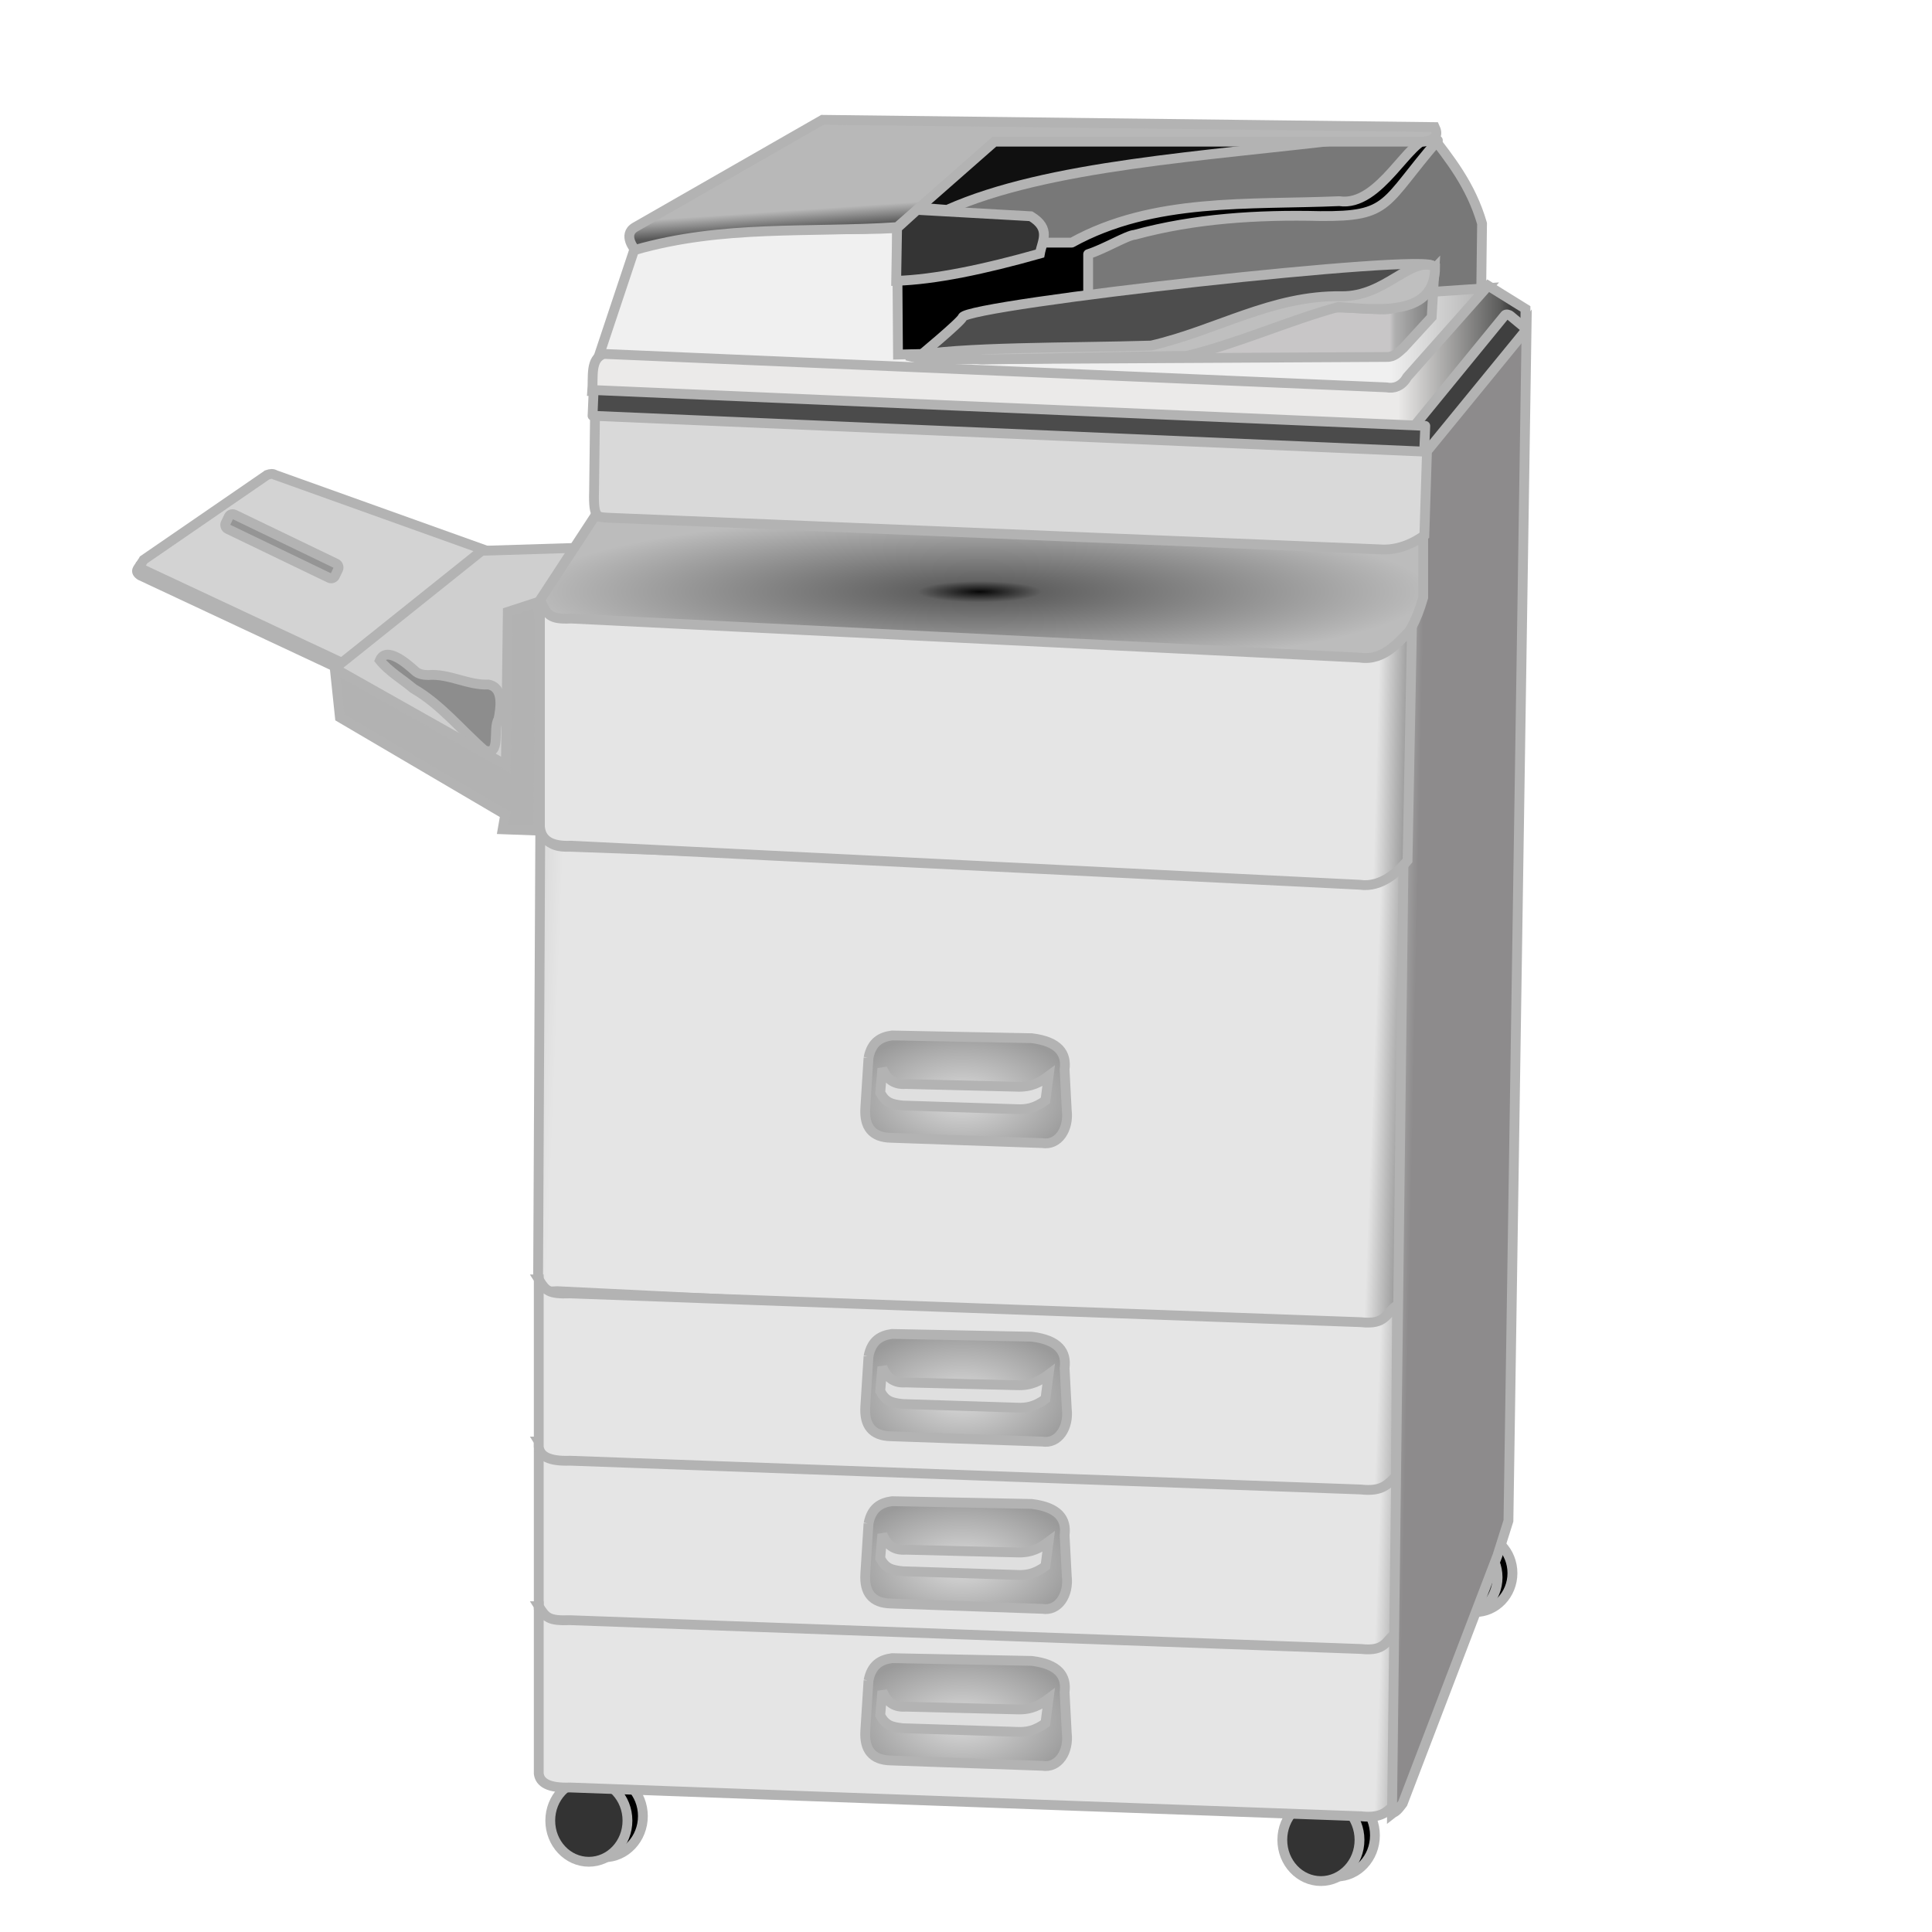 <?xml version="1.0" encoding="UTF-8" standalone="no"?>
<!-- Created with Inkscape (http://www.inkscape.org/) -->

<svg
   xmlns:dc="http://purl.org/dc/elements/1.1/"
   xmlns:cc="http://creativecommons.org/ns#"
   xmlns:rdf="http://www.w3.org/1999/02/22-rdf-syntax-ns#"
   xmlns:svg="http://www.w3.org/2000/svg"
   xmlns="http://www.w3.org/2000/svg"
   xmlns:xlink="http://www.w3.org/1999/xlink"
   xmlns:sodipodi="http://sodipodi.sourceforge.net/DTD/sodipodi-0.dtd"
   xmlns:inkscape="http://www.inkscape.org/namespaces/inkscape"
   width="682.667"
   height="682.667"
   viewBox="0 0 640 640"
   id="svg2"
   version="1.1"
   inkscape:version="0.92.1 unknown"
   sodipodi:docname="Icon_Copier.svg"
   inkscape:export-filename="/home/chen/copyier.png"
   inkscape:export-xdpi="181.42999"
   inkscape:export-ydpi="181.42999">
  <defs
     id="defs4">
    <linearGradient
       inkscape:collect="always"
       id="linearGradient4408">
      <stop
         style="stop-color:#b8b8b8;stop-opacity:1;"
         offset="0"
         id="stop4410" />
      <stop
         id="stop4416"
         offset="0.831"
         style="stop-color:#b8b8b8;stop-opacity:1;" />
      <stop
         style="stop-color:#585858;stop-opacity:1"
         offset="1"
         id="stop4412" />
    </linearGradient>
    <linearGradient
       inkscape:collect="always"
       id="linearGradient4392">
      <stop
         style="stop-color:#f0f0f0;stop-opacity:1;"
         offset="0"
         id="stop4394" />
      <stop
         id="stop4400"
         offset="0.891"
         style="stop-color:#f0f0f0;stop-opacity:1;" />
      <stop
         style="stop-color:#b2b2b2;stop-opacity:1"
         offset="1"
         id="stop4396" />
    </linearGradient>
    <linearGradient
       inkscape:collect="always"
       id="linearGradient4378">
      <stop
         style="stop-color:#c8c6c7;stop-opacity:1;"
         offset="0"
         id="stop4380" />
      <stop
         id="stop4388"
         offset="0.917"
         style="stop-color:#c8c6c7;stop-opacity:1;" />
      <stop
         id="stop4386"
         offset="0.927"
         style="stop-color:#b0b0b0;stop-opacity:1" />
      <stop
         style="stop-color:#7b7b7b;stop-opacity:1"
         offset="1"
         id="stop4382" />
    </linearGradient>
    <linearGradient
       inkscape:collect="always"
       id="linearGradient4354">
      <stop
         style="stop-color:#ebeae9;stop-opacity:1;"
         offset="0"
         id="stop4356" />
      <stop
         id="stop4362"
         offset="0.861"
         style="stop-color:#ebeae9;stop-opacity:1;" />
      <stop
         style="stop-color:#5c5c5b;stop-opacity:1;"
         offset="0.971"
         id="stop4364" />
      <stop
         id="stop4366"
         offset="0.982"
         style="stop-color:#3f3f3f;stop-opacity:1" />
      <stop
         style="stop-color:#3f3f3f;stop-opacity:1"
         offset="1"
         id="stop4358" />
    </linearGradient>
    <linearGradient
       inkscape:collect="always"
       id="linearGradient4334">
      <stop
         style="stop-color:#070707;stop-opacity:1"
         offset="0"
         id="stop4336" />
      <stop
         id="stop4342"
         offset="0.138"
         style="stop-color:#616161;stop-opacity:1" />
      <stop
         style="stop-color:#bcbcbc;stop-opacity:1"
         offset="1"
         id="stop4338" />
    </linearGradient>
    <linearGradient
       inkscape:collect="always"
       id="linearGradient4285">
      <stop
         style="stop-color:#adadad;stop-opacity:1"
         offset="0"
         id="stop4287" />
      <stop
         id="stop4293"
         offset="0.149"
         style="stop-color:#8d8b8c;stop-opacity:1;" />
      <stop
         style="stop-color:#8d8b8c;stop-opacity:1"
         offset="1"
         id="stop4289" />
    </linearGradient>
    <linearGradient
       id="linearGradient4217"
       inkscape:collect="always">
      <stop
         style="stop-color:#e5e5e5;stop-opacity:1;"
         offset="0"
         id="stop4223" />
      <stop
         id="stop4225"
         offset="1"
         style="stop-color:#8d8d8d;stop-opacity:1" />
    </linearGradient>
    <linearGradient
       inkscape:collect="always"
       id="linearGradient4173">
      <stop
         style="stop-color:#dddddd;stop-opacity:1"
         offset="0"
         id="stop4175" />
      <stop
         id="stop4183"
         offset="0.018"
         style="stop-color:#e5e5e5;stop-opacity:1;" />
      <stop
         id="stop4181"
         offset="0.959"
         style="stop-color:#e5e5e5;stop-opacity:1;" />
      <stop
         style="stop-color:#8d8d8d;stop-opacity:1"
         offset="1"
         id="stop4177" />
    </linearGradient>
    <linearGradient
       inkscape:collect="always"
       id="linearGradient4161">
      <stop
         style="stop-color:#dbdbdb;stop-opacity:1"
         offset="0"
         id="stop4163" />
      <stop
         style="stop-color:#9a9a9a;stop-opacity:1"
         offset="1"
         id="stop4165" />
    </linearGradient>
    <radialGradient
       inkscape:collect="always"
       xlink:href="#linearGradient4161"
       id="radialGradient4167"
       cx="381.871"
       cy="676.943"
       fx="381.871"
       fy="676.943"
       r="48.338"
       gradientTransform="matrix(1.155,-0.003,0.002,0.669,-60.584,222.051)"
       gradientUnits="userSpaceOnUse" />
    <linearGradient
       inkscape:collect="always"
       xlink:href="#linearGradient4173"
       id="linearGradient4179"
       x1="181.746"
       y1="512.234"
       x2="593.478"
       y2="527.948"
       gradientUnits="userSpaceOnUse" />
    <linearGradient
       inkscape:collect="always"
       xlink:href="#linearGradient4217"
       id="linearGradient4206"
       gradientUnits="userSpaceOnUse"
       x1="576.431"
       y1="527.298"
       x2="593.478"
       y2="527.948"
       gradientTransform="matrix(0.997,0,0,1.358,1.065,-257.094)" />
    <linearGradient
       inkscape:collect="always"
       xlink:href="#linearGradient4217"
       id="linearGradient4229"
       gradientUnits="userSpaceOnUse"
       gradientTransform="translate(0,288.496)"
       x1="576.431"
       y1="527.298"
       x2="593.478"
       y2="527.948" />
    <linearGradient
       inkscape:collect="always"
       xlink:href="#linearGradient4217"
       id="linearGradient4233"
       gradientUnits="userSpaceOnUse"
       gradientTransform="translate(0,366.539)"
       x1="576.431"
       y1="527.298"
       x2="593.478"
       y2="527.948" />
    <radialGradient
       inkscape:collect="always"
       xlink:href="#linearGradient4161"
       id="radialGradient4241"
       gradientUnits="userSpaceOnUse"
       gradientTransform="matrix(1.155,-0.003,0.002,0.669,-60.584,222.051)"
       cx="381.871"
       cy="676.943"
       fx="381.871"
       fy="676.943"
       r="48.338" />
    <radialGradient
       inkscape:collect="always"
       xlink:href="#linearGradient4161"
       id="radialGradient4251"
       gradientUnits="userSpaceOnUse"
       gradientTransform="matrix(1.155,-0.003,0.002,0.669,-60.584,222.051)"
       cx="381.871"
       cy="676.943"
       fx="381.871"
       fy="676.943"
       r="48.338" />
    <radialGradient
       inkscape:collect="always"
       xlink:href="#linearGradient4161"
       id="radialGradient4261"
       gradientUnits="userSpaceOnUse"
       gradientTransform="matrix(1.155,-0.003,0.002,0.669,-60.584,222.051)"
       cx="381.871"
       cy="676.943"
       fx="381.871"
       fy="676.943"
       r="48.338" />
    <linearGradient
       inkscape:collect="always"
       xlink:href="#linearGradient4217"
       id="linearGradient4275"
       gradientUnits="userSpaceOnUse"
       gradientTransform="translate(0,211.672)"
       x1="576.431"
       y1="527.298"
       x2="593.478"
       y2="527.948" />
    <linearGradient
       inkscape:collect="always"
       xlink:href="#linearGradient4285"
       id="linearGradient4291"
       x1="586.77"
       y1="521.64"
       x2="647.559"
       y2="522.933"
       gradientUnits="userSpaceOnUse" />
    <radialGradient
       inkscape:collect="always"
       xlink:href="#linearGradient4334"
       id="radialGradient4340"
       cx="393.416"
       cy="295.1"
       fx="393.416"
       fy="295.1"
       r="213.247"
       gradientTransform="matrix(1,0,0,0.17,-3.353,245.449)"
       gradientUnits="userSpaceOnUse" />
    <linearGradient
       inkscape:collect="always"
       xlink:href="#linearGradient4354"
       id="linearGradient4360"
       x1="206.76"
       y1="186.706"
       x2="646.418"
       y2="186.706"
       gradientUnits="userSpaceOnUse"
       gradientTransform="translate(3.049,-1.219)" />
    <linearGradient
       inkscape:collect="always"
       xlink:href="#linearGradient4378"
       id="linearGradient4384"
       x1="359.168"
       y1="175.572"
       x2="604.797"
       y2="175.572"
       gradientUnits="userSpaceOnUse"
       gradientTransform="translate(0,-12.072)" />
    <linearGradient
       inkscape:collect="always"
       xlink:href="#linearGradient4392"
       id="linearGradient4398"
       x1="207.103"
       y1="199.791"
       x2="630.543"
       y2="199.791"
       gradientUnits="userSpaceOnUse"
       gradientTransform="translate(0,-38.371)" />
    <linearGradient
       inkscape:collect="always"
       xlink:href="#linearGradient4408"
       id="linearGradient4414"
       x1="272.241"
       y1="71.788"
       x2="275.906"
       y2="125.679"
       gradientUnits="userSpaceOnUse"
       gradientTransform="translate(0.431)" />
  </defs>
  <sodipodi:namedview
     id="base"
     pagecolor="#ffffff"
     bordercolor="#666666"
     borderopacity="1.0"
     inkscape:pageopacity="0.0"
     inkscape:pageshadow="2"
     inkscape:zoom="0.57986989"
     inkscape:cx="447.92796"
     inkscape:cy="582.67893"
     inkscape:document-units="px"
     inkscape:current-layer="layer1"
     showgrid="false"
     inkscape:window-width="1920"
     inkscape:window-height="1118"
     inkscape:window-x="-2"
     inkscape:window-y="-3"
     inkscape:window-maximized="1"
     units="px" />
  <g
     inkscape:label="Ebene 1"
     inkscape:groupmode="layer"
     id="layer1"
     transform="translate(0,-412.362)">
    <g
       id="g4435"
       transform="matrix(0.699,0,0,0.699,51.868,401.747)"
       style="stroke:#b3b3b3;stroke-width:4.649;stroke-miterlimit:4;stroke-dasharray:none">
      <path
         sodipodi:nodetypes="cccccc"
         inkscape:connector-curvature="0"
         id="path4431"
         d="m 356.977,80.592 c 3.018,-0.862 246.176,-2.587 246.176,-2.587 9.756,12.595 19.717,24.933 25.006,43.113 l -0.431,34.49 -247.469,18.108 C 368.435,146.857 333.776,143.505 356.977,80.592 Z"
         style="fill:#787878;fill-opacity:1;fill-rule:evenodd;stroke:#b3b3b3;stroke-width:4.649;stroke-linecap:butt;stroke-linejoin:miter;stroke-miterlimit:4;stroke-dasharray:none;stroke-opacity:1" />
      <path
         sodipodi:nodetypes="cccccc"
         inkscape:connector-curvature="0"
         id="path4418"
         d="m 314.295,109.909 60.358,4.742 C 422.18,93.432 496.755,89.296 564.782,81.024 L 394.054,76.281 316.881,110.341 Z"
         style="fill:#101010;fill-opacity:1;fill-rule:evenodd;stroke:#b3b3b3;stroke-width:4.649;stroke-linecap:butt;stroke-linejoin:miter;stroke-miterlimit:4;stroke-dasharray:none;stroke-opacity:1" />
      <path
         sodipodi:nodetypes="sccssssssccccs"
         inkscape:connector-curvature="0"
         id="rect4404"
         d="m 603.963,80.591 c -10.436,-0.338 -24.115,32.835 -43.461,29.932 -42.594,1.824 -88.132,-1.729 -126.783,19.648 h -83.912 c -0.805,0 -1.453,0.975 -1.453,2.184 v 49.096 c 0,1.209 0.648,2.182 1.453,2.182 h 90.219 c 0.805,0 1.453,-0.973 1.453,-2.182 v -45.82 c 7.721,-2.436 18.585,-9.012 22.062,-9.178 28.421,-7.762 58.368,-9.574 87.859,-8.873 33.692,0.326 29.839,-5.838 55.818,-35.878 -1.094,-0.727 -2.176,-1.076 -3.256,-1.111 z"
         style="opacity:1;fill:#000000;fill-opacity:1;stroke:#b3b3b3;stroke-width:4.649;stroke-linecap:round;stroke-linejoin:round;stroke-miterlimit:4;stroke-dasharray:none;stroke-opacity:1" />
      <g
         style="stroke:#b3b3b3;stroke-width:4.649;stroke-miterlimit:4;stroke-dasharray:none;stroke-opacity:1"
         transform="translate(-34.144,-16.767)"
         id="g4299">
        <ellipse
           style="opacity:1;fill:#000000;fill-opacity:1;stroke:#b3b3b3;stroke-width:4.649;stroke-linecap:round;stroke-linejoin:round;stroke-miterlimit:4;stroke-dasharray:none;stroke-opacity:1"
           id="path4295"
           cx="246.323"
           cy="892.618"
           rx="18.291"
           ry="19.511" />
        <ellipse
           ry="19.511"
           rx="18.291"
           cy="894.752"
           cx="239.007"
           id="ellipse4297"
           style="opacity:1;fill:#333333;fill-opacity:1;stroke:#b3b3b3;stroke-width:4.649;stroke-linecap:round;stroke-linejoin:round;stroke-miterlimit:4;stroke-dasharray:none;stroke-opacity:1" />
      </g>
      <path
         sodipodi:nodetypes="ccccccccc"
         inkscape:connector-curvature="0"
         id="path3347"
         d="m 181.827,410.915 -1.01,208.091 c 0.832,8.918 2.612,8.398 9.091,8.081 l 374.767,18.183 c 10.514,-0.663 19.107,-3.727 24.244,-11.112 l 4.041,-211.122 c -5.522,3.866 -10.219,8.392 -22.223,7.071 l -374.767,-13.637 c -10.239,0.358 -9.876,-3.525 -14.142,-5.556 z"
         style="fill:url(#linearGradient4179);fill-opacity:1;fill-rule:evenodd;stroke:#b3b3b3;stroke-width:4.649;stroke-linecap:butt;stroke-linejoin:miter;stroke-miterlimit:4;stroke-dasharray:none;stroke-opacity:1" />
      <g
         style="stroke:#b3b3b3;stroke-width:4.649;stroke-miterlimit:4;stroke-dasharray:none;stroke-opacity:1"
         transform="translate(0,-137.857)"
         id="g4169">
        <path
           style="fill:url(#radialGradient4167);fill-opacity:1;fill-rule:evenodd;stroke:#b3b3b3;stroke-width:4.649;stroke-linecap:butt;stroke-linejoin:miter;stroke-miterlimit:4;stroke-dasharray:none;stroke-opacity:1"
           d="m 337.391,654.362 -1.515,23.739 c -0.574,8.983 3.174,13.967 12.122,14.142 l 71.721,2.525 c 7.596,1.28 12.76,-6.619 11.617,-15.657 l -1.01,-19.193 c 1.006,-7.699 -2.832,-13.287 -15.568,-14.859 l -66.254,-1.303 c -5.252,0.73 -9.643,3.02 -11.112,10.607 z"
           id="path3349"
           inkscape:connector-curvature="0"
           sodipodi:nodetypes="ccccccccc" />
        <path
           style="fill:#dfdfdf;fill-opacity:1;fill-rule:evenodd;stroke:#b3b3b3;stroke-width:4.649;stroke-linecap:butt;stroke-linejoin:miter;stroke-miterlimit:4;stroke-dasharray:none;stroke-opacity:1"
           d="m 343.957,659.413 c 2.422,5.835 6.24,7.706 11.116,7.341 l 52.525,1.291 c 7.087,0.33 11.307,-2.241 15.151,-5.097 l -1.515,11.617 c -4.969,3.608 -8.932,4.367 -13.655,4.122 l -54.015,-1.722 c -5.503,-0.614 -8.149,-1.469 -10.617,-6.117 z"
           id="path3351"
           inkscape:connector-curvature="0"
           sodipodi:nodetypes="ccccccccc" />
      </g>
      <path
         style="fill:url(#linearGradient4229);fill-opacity:1;fill-rule:evenodd;stroke:#b3b3b3;stroke-width:4.649;stroke-linecap:butt;stroke-linejoin:miter;stroke-miterlimit:4;stroke-dasharray:none;stroke-opacity:1"
         d="m 181.114,698.339 v 79.287 c 0.516,4.353 4.616,6.984 14.855,6.626 l 374.768,13.637 c 10.326,1.136 12.611,-2.581 16.561,-6.104 l 0.577,-81.219 c -5.522,3.866 -5.132,9.358 -17.137,8.038 L 195.969,704.967 c -10.239,0.358 -11.482,-1.204 -14.855,-6.628 z"
         id="path4227"
         inkscape:connector-curvature="0"
         sodipodi:nodetypes="ccccccccc" />
      <g
         style="stroke:#b3b3b3;stroke-width:4.649;stroke-miterlimit:4;stroke-dasharray:none;stroke-opacity:1"
         id="g4303"
         transform="translate(312.782,-7.621)">
        <ellipse
           ry="19.511"
           rx="18.291"
           cy="892.618"
           cx="246.323"
           id="ellipse4305"
           style="opacity:1;fill:#000000;fill-opacity:1;stroke:#b3b3b3;stroke-width:4.649;stroke-linecap:round;stroke-linejoin:round;stroke-miterlimit:4;stroke-dasharray:none;stroke-opacity:1" />
        <ellipse
           style="opacity:1;fill:#333333;fill-opacity:1;stroke:#b3b3b3;stroke-width:4.649;stroke-linecap:round;stroke-linejoin:round;stroke-miterlimit:4;stroke-dasharray:none;stroke-opacity:1"
           id="ellipse4307"
           cx="239.007"
           cy="894.752"
           rx="18.291"
           ry="19.511" />
      </g>
      <path
         sodipodi:nodetypes="ccccccccc"
         inkscape:connector-curvature="0"
         id="path4231"
         d="m 181.114,776.382 v 79.287 c 0.516,4.353 4.616,6.984 14.855,6.626 l 374.768,13.637 c 10.326,1.136 12.611,-2.581 16.561,-6.104 l 0.577,-81.219 c -5.522,3.866 -5.132,9.358 -17.137,8.038 L 195.969,783.01 c -10.239,0.358 -11.482,-1.204 -14.855,-6.628 z"
         style="fill:url(#linearGradient4233);fill-opacity:1;fill-rule:evenodd;stroke:#b3b3b3;stroke-width:4.649;stroke-linecap:butt;stroke-linejoin:miter;stroke-miterlimit:4;stroke-dasharray:none;stroke-opacity:1" />
      <path
         sodipodi:nodetypes="ccccccccc"
         inkscape:connector-curvature="0"
         id="path4273"
         d="m 181.114,621.516 v 79.287 c 0.516,4.353 4.616,6.984 14.855,6.626 l 374.768,13.637 c 10.326,1.136 12.611,-2.581 16.561,-6.104 l 0.577,-81.219 c -5.522,3.866 -5.132,9.358 -17.137,8.038 L 195.969,628.144 c -10.239,0.358 -11.482,-1.204 -14.855,-6.628 z"
         style="fill:url(#linearGradient4275);fill-opacity:1;fill-rule:evenodd;stroke:#b3b3b3;stroke-width:4.649;stroke-linecap:butt;stroke-linejoin:miter;stroke-miterlimit:4;stroke-dasharray:none;stroke-opacity:1" />
      <g
         style="stroke:#b3b3b3;stroke-width:4.649;stroke-miterlimit:4;stroke-dasharray:none;stroke-opacity:1"
         id="g4235"
         transform="translate(0,3.596)">
        <path
           sodipodi:nodetypes="ccccccccc"
           inkscape:connector-curvature="0"
           id="path4237"
           d="m 337.391,654.362 -1.515,23.739 c -0.574,8.983 3.174,13.967 12.122,14.142 l 71.721,2.525 c 7.596,1.28 12.76,-6.619 11.617,-15.657 l -1.01,-19.193 c 1.006,-7.699 -2.832,-13.287 -15.568,-14.859 l -66.254,-1.303 c -5.252,0.73 -9.643,3.02 -11.112,10.607 z"
           style="fill:url(#radialGradient4241);fill-opacity:1;fill-rule:evenodd;stroke:#b3b3b3;stroke-width:4.649;stroke-linecap:butt;stroke-linejoin:miter;stroke-miterlimit:4;stroke-dasharray:none;stroke-opacity:1" />
        <path
           sodipodi:nodetypes="ccccccccc"
           inkscape:connector-curvature="0"
           id="path4239"
           d="m 343.957,659.413 c 2.422,5.835 6.24,7.706 11.116,7.341 l 52.525,1.291 c 7.087,0.33 11.307,-2.241 15.151,-5.097 l -1.515,11.617 c -4.969,3.608 -8.932,4.367 -13.655,4.122 l -54.015,-1.722 c -5.503,-0.614 -8.149,-1.469 -10.617,-6.117 z"
           style="fill:#dfdfdf;fill-opacity:1;fill-rule:evenodd;stroke:#b3b3b3;stroke-width:4.649;stroke-linecap:butt;stroke-linejoin:miter;stroke-miterlimit:4;stroke-dasharray:none;stroke-opacity:1" />
      </g>
      <g
         style="stroke:#b3b3b3;stroke-width:4.649;stroke-miterlimit:4;stroke-dasharray:none;stroke-opacity:1"
         transform="translate(0,82.858)"
         id="g4245">
        <path
           style="fill:url(#radialGradient4251);fill-opacity:1;fill-rule:evenodd;stroke:#b3b3b3;stroke-width:4.649;stroke-linecap:butt;stroke-linejoin:miter;stroke-miterlimit:4;stroke-dasharray:none;stroke-opacity:1"
           d="m 337.391,654.362 -1.515,23.739 c -0.574,8.983 3.174,13.967 12.122,14.142 l 71.721,2.525 c 7.596,1.28 12.76,-6.619 11.617,-15.657 l -1.01,-19.193 c 1.006,-7.699 -2.832,-13.287 -15.568,-14.859 l -66.254,-1.303 c -5.252,0.73 -9.643,3.02 -11.112,10.607 z"
           id="path4247"
           inkscape:connector-curvature="0"
           sodipodi:nodetypes="ccccccccc" />
        <path
           style="fill:#dfdfdf;fill-opacity:1;fill-rule:evenodd;stroke:#b3b3b3;stroke-width:4.649;stroke-linecap:butt;stroke-linejoin:miter;stroke-miterlimit:4;stroke-dasharray:none;stroke-opacity:1"
           d="m 343.957,659.413 c 2.422,5.835 6.24,7.706 11.116,7.341 l 52.525,1.291 c 7.087,0.33 11.307,-2.241 15.151,-5.097 l -1.515,11.617 c -4.969,3.608 -8.932,4.367 -13.655,4.122 l -54.015,-1.722 c -5.503,-0.614 -8.149,-1.469 -10.617,-6.117 z"
           id="path4249"
           inkscape:connector-curvature="0"
           sodipodi:nodetypes="ccccccccc" />
      </g>
      <g
         style="stroke:#b3b3b3;stroke-width:4.649;stroke-miterlimit:4;stroke-dasharray:none;stroke-opacity:1"
         id="g4255"
         transform="translate(0,157.243)">
        <path
           sodipodi:nodetypes="ccccccccc"
           inkscape:connector-curvature="0"
           id="path4257"
           d="m 337.391,654.362 -1.515,23.739 c -0.574,8.983 3.174,13.967 12.122,14.142 l 71.721,2.525 c 7.596,1.28 12.76,-6.619 11.617,-15.657 l -1.01,-19.193 c 1.006,-7.699 -2.832,-13.287 -15.568,-14.859 l -66.254,-1.303 c -5.252,0.73 -9.643,3.02 -11.112,10.607 z"
           style="fill:url(#radialGradient4261);fill-opacity:1;fill-rule:evenodd;stroke:#b3b3b3;stroke-width:4.649;stroke-linecap:butt;stroke-linejoin:miter;stroke-miterlimit:4;stroke-dasharray:none;stroke-opacity:1" />
        <path
           sodipodi:nodetypes="ccccccccc"
           inkscape:connector-curvature="0"
           id="path4259"
           d="m 343.957,659.413 c 2.422,5.835 6.24,7.706 11.116,7.341 l 52.525,1.291 c 7.087,0.33 11.307,-2.241 15.151,-5.097 l -1.515,11.617 c -4.969,3.608 -8.932,4.367 -13.655,4.122 l -54.015,-1.722 c -5.503,-0.614 -8.149,-1.469 -10.617,-6.117 z"
           style="fill:#dfdfdf;fill-opacity:1;fill-rule:evenodd;stroke:#b3b3b3;stroke-width:4.649;stroke-linecap:butt;stroke-linejoin:miter;stroke-miterlimit:4;stroke-dasharray:none;stroke-opacity:1" />
      </g>
      <path
         style="fill:#939393;fill-opacity:1;fill-rule:evenodd;stroke:#b3b3b3;stroke-width:4.649;stroke-linecap:butt;stroke-linejoin:miter;stroke-miterlimit:4;stroke-dasharray:none;stroke-opacity:1"
         d="m 50.711,242.813 -58.532,40.241 c -0.746,1.503 -2.902,2.805 0.097,4.843 l 93.798,43.934 67.068,-53.655 -98.773,-35.363 c -0.903,-0.634 -2.182,-0.513 -3.658,0 z"
         id="path4269"
         inkscape:connector-curvature="0"
         sodipodi:nodetypes="ccccccc" />
      <path
         inkscape:connector-curvature="0"
         id="path4433"
         d="M 150.465,276.326 206.081,274.602 192.716,394.025 86.226,338.409 83.208,325.044 Z"
         style="fill:#cfcfcf;fill-opacity:1;fill-rule:evenodd;stroke:#b3b3b3;stroke-width:4.649;stroke-linecap:butt;stroke-linejoin:miter;stroke-miterlimit:4;stroke-dasharray:none;stroke-opacity:1" />
      <path
         sodipodi:nodetypes="ccccccc"
         inkscape:connector-curvature="0"
         id="path4265"
         d="m 52.435,240.226 -58.532,40.241 c -0.746,1.503 -2.902,2.805 0.097,4.843 l 93.798,43.934 67.068,-53.655 -98.773,-35.363 c -0.903,-0.634 -2.182,-0.513 -3.658,0 z"
         style="fill:#d3d3d3;fill-opacity:1;fill-rule:evenodd;stroke:#b3b3b3;stroke-width:4.649;stroke-linecap:butt;stroke-linejoin:miter;stroke-miterlimit:4;stroke-dasharray:none;stroke-opacity:1" />
      <rect
         transform="rotate(25.721)"
         ry="2"
         rx="2"
         y="217.362"
         x="143.666"
         height="7.545"
         width="57.556"
         id="rect4267"
         style="opacity:1;fill:#959595;fill-opacity:1;stroke:#b3b3b3;stroke-width:4.649;stroke-linecap:round;stroke-linejoin:round;stroke-miterlimit:4;stroke-dasharray:none;stroke-opacity:1" />
      <g
         style="stroke:#b3b3b3;stroke-width:4.86;stroke-miterlimit:4;stroke-dasharray:none;stroke-opacity:1"
         transform="matrix(0.965,0,0,0.948,387.209,-85.511)"
         id="g4309">
        <ellipse
           style="opacity:1;fill:#000000;fill-opacity:1;stroke:#b3b3b3;stroke-width:4.86;stroke-linecap:round;stroke-linejoin:round;stroke-miterlimit:4;stroke-dasharray:none;stroke-opacity:1"
           id="ellipse4311"
           cx="246.323"
           cy="892.618"
           rx="18.291"
           ry="19.511" />
        <ellipse
           ry="19.511"
           rx="18.291"
           cy="894.752"
           cx="239.007"
           id="ellipse4313"
           style="opacity:1;fill:#333333;fill-opacity:1;stroke:#b3b3b3;stroke-width:4.86;stroke-linecap:round;stroke-linejoin:round;stroke-miterlimit:4;stroke-dasharray:none;stroke-opacity:1" />
      </g>
      <path
         sodipodi:nodetypes="cccccccc"
         inkscape:connector-curvature="0"
         id="path4271"
         d="m 649.284,168.543 -45.426,56.343 c -7.54,9.385 -6.867,7.165 -10.621,7.464 l -7.76,642.385 c 1.39,-1.087 1.813,-0.434 5.055,-4.854 l 44.956,-117.587 5.174,-16.383 z"
         style="fill:url(#linearGradient4291);fill-opacity:1;fill-rule:evenodd;stroke:#b3b3b3;stroke-width:4.649;stroke-linecap:butt;stroke-linejoin:miter;stroke-miterlimit:4;stroke-dasharray:none;stroke-opacity:1" />
      <path
         inkscape:connector-curvature="0"
         id="path4315"
         d="m 122.552,333.207 c -3.835,-3.491 -13.761,-12.103 -16.745,-5.094 4.224,5.274 10.627,8.959 15.883,13.398 12.983,7.511 22.506,19.486 33.658,29.235 8.187,3.065 3.815,-10.344 6.674,-14.671 1.06,-5.431 2.65,-15.024 -4.705,-16.478 -9.761,0.45 -18.713,-5.323 -28.579,-4.496 -2.169,-0.045 -4.524,-0.349 -6.186,-1.894 z"
         style="fill:#8d8d8d;fill-opacity:1;fill-rule:evenodd;stroke:#b3b3b3;stroke-width:4.649;stroke-linecap:butt;stroke-linejoin:miter;stroke-miterlimit:4;stroke-dasharray:none;stroke-opacity:1" />
      <path
         inkscape:connector-curvature="0"
         id="path4322"
         d="m 84.445,331.988 81.092,45.728 0.915,-72.556 15.853,-5.183 -1.524,108.834 -16.767,-0.61 1.219,-7.012 L 86.884,355.157 Z"
         style="fill:#b2b2b2;fill-opacity:1;fill-rule:evenodd;stroke:#b3b3b3;stroke-width:4.649;stroke-linecap:butt;stroke-linejoin:miter;stroke-miterlimit:4;stroke-dasharray:none;stroke-opacity:1" />
      <path
         sodipodi:nodetypes="ccccccc"
         inkscape:connector-curvature="0"
         id="path4324"
         d="m 207.607,259.984 -27.132,41.46 1.829,12.499 393.874,17.986 c 8.258,-8.881 17.305,-9.862 24.084,-33.534 v -29.876 z"
         style="fill:url(#radialGradient4340);fill-opacity:1;fill-rule:evenodd;stroke:#b3b3b3;stroke-width:4.649;stroke-linecap:butt;stroke-linejoin:miter;stroke-miterlimit:4;stroke-dasharray:none;stroke-opacity:1" />
      <path
         sodipodi:nodetypes="ccccccccc"
         inkscape:connector-curvature="0"
         id="path4204"
         d="m 181.678,299.325 v 107.643 c 0.514,5.909 4.603,9.482 14.814,8.996 L 570.224,434.478 c 10.298,1.542 18.674,-6.705 22.612,-11.487 l 2.086,-109.924 c -5.507,5.248 -12.726,15.563 -24.698,13.77 L 196.492,308.324 c -10.21,0.486 -11.45,-1.635 -14.814,-8.999 z"
         style="fill:url(#linearGradient4206);fill-opacity:1;fill-rule:evenodd;stroke:#b3b3b3;stroke-width:4.649;stroke-linecap:butt;stroke-linejoin:miter;stroke-miterlimit:4;stroke-dasharray:none;stroke-opacity:1" />
      <path
         style="fill:#d9d9d9;fill-opacity:1;fill-rule:evenodd;stroke:#b3b3b3;stroke-width:4.649;stroke-linecap:butt;stroke-linejoin:miter;stroke-miterlimit:4;stroke-dasharray:none;stroke-opacity:1"
         d="m 207.943,197.422 -0.61,50.611 c -0.432,13.545 1.943,12.018 6.838,12.514 l 365.035,14.965 c 9.84,0.891 17.843,-3.874 21.606,-6.637 l 1.993,-63.514 c -5.262,3.032 -12.16,8.992 -23.599,7.957 L 222.098,202.622 c -9.756,0.281 -10.941,-0.944 -14.155,-5.199 z"
         id="path4368"
         inkscape:connector-curvature="0"
         sodipodi:nodetypes="ccccccccc" />
      <path
         sodipodi:nodetypes="cscccc"
         inkscape:connector-curvature="0"
         id="path4402"
         d="m 360.426,184.926 c 0,0 20.967,-17.327 21.557,-19.401 1.725,-6.068 222.895,-30.799 222.895,-24.143 l -22.85,30.61 c -75.449,14.81 -149.368,11.273 -223.757,13.365 z"
         style="fill:#4d4d4d;fill-opacity:1;fill-rule:evenodd;stroke:#b3b3b3;stroke-width:4.649;stroke-linecap:butt;stroke-linejoin:miter;stroke-miterlimit:4;stroke-dasharray:none;stroke-opacity:1" />
      <path
         sodipodi:nodetypes="ccccccccc"
         inkscape:connector-curvature="0"
         id="path4390"
         d="m 226.344,133.622 -17.676,53.029 379.827,12.934 42.251,-47.856 -25.437,1.725 -91.4,25.868 -162.536,3.88 -0.431,-59.927 c -42.225,2.261 -89.54,-4.202 -124.597,10.347 z"
         style="fill:url(#linearGradient4398);fill-opacity:1;fill-rule:evenodd;stroke:#b3b3b3;stroke-width:4.649;stroke-linecap:butt;stroke-linejoin:miter;stroke-miterlimit:4;stroke-dasharray:none;stroke-opacity:1" />
      <path
         sodipodi:nodetypes="cccccccccc"
         inkscape:connector-curvature="0"
         id="path4352"
         d="m 211.958,182.913 c -6.627,2.295 -4.912,10.848 -5.487,17.682 l 387.46,18.976 c 3.672,2.381 6.916,4.313 12.123,-2.514 l 42.603,-46.891 0.077,-8.593 -17.682,-10.975 -38.412,43.29 c -2.605,4.588 -6.504,5.529 -9.755,4.878 z"
         style="fill:url(#linearGradient4360);fill-opacity:1;fill-rule:evenodd;stroke:#b3b3b3;stroke-width:4.649;stroke-linecap:butt;stroke-linejoin:miter;stroke-miterlimit:4;stroke-dasharray:none;stroke-opacity:1" />
      <rect
         transform="matrix(0.633,-0.774,0.77,0.639,0,0)"
         ry="2.182"
         rx="1.453"
         y="598.458"
         x="208.015"
         height="12.209"
         width="74.905"
         id="rect4350"
         style="opacity:1;fill:#3f3f3f;fill-opacity:1;stroke:#b3b3b3;stroke-width:4.649;stroke-linecap:round;stroke-linejoin:round;stroke-miterlimit:4;stroke-dasharray:none;stroke-opacity:1" />
      <rect
         transform="rotate(2.467)"
         ry="0"
         rx="4.659"
         y="190.938"
         x="215.555"
         height="12.194"
         width="394.483"
         id="rect4346"
         style="opacity:1;fill:#4b4b4b;fill-opacity:1;stroke:#b3b3b3;stroke-width:4.649;stroke-linecap:round;stroke-linejoin:round;stroke-miterlimit:4;stroke-dasharray:none;stroke-opacity:1" />
      <path
         sodipodi:nodetypes="cccccccccc"
         inkscape:connector-curvature="0"
         id="path4376"
         d="m 359.188,185.568 223.764,-1.219 c 3.426,0.144 5.608,-2.197 7.926,-4.268 l 13.414,-14.633 1.33,-22.953 -16.573,17.466 c -1.838,1.01 -4.235,2.079 -9.257,1.829 -7.595,-0.4 -29.195,-1.921 -36.472,0.431 -25.997,7.049 -32.087,11.476 -48.777,17.86 z"
         style="fill:url(#linearGradient4384);fill-opacity:1;fill-rule:evenodd;stroke:#b3b3b3;stroke-width:4.649;stroke-linecap:butt;stroke-linejoin:miter;stroke-miterlimit:4;stroke-dasharray:none;stroke-opacity:1" />
      <path
         sodipodi:nodetypes="ccccccccc"
         inkscape:connector-curvature="0"
         id="path4370"
         d="m 357.291,184.133 c 22.189,-4.726 76.433,-4.02 114.075,-5.189 31.087,-7.187 57.218,-23.894 90.22,-23.383 21.016,0.277 32.728,-19.356 44.322,-14.017 0.119,23.338 -25.587,20.702 -45.859,19.096 -24.325,6.709 -47.407,17.316 -71.932,23.217 -32.195,0.285 -64.579,1.339 -96.862,1.708 -11.275,-1.181 -22.964,1.382 -33.964,-1.431 z"
         style="fill:#bfbfbf;fill-opacity:1;fill-rule:evenodd;stroke:#b3b3b3;stroke-width:4.649;stroke-linecap:butt;stroke-linejoin:miter;stroke-miterlimit:4;stroke-dasharray:none;stroke-opacity:1" />
      <path
         sodipodi:nodetypes="cccccccc"
         inkscape:connector-curvature="0"
         id="path4406"
         d="m 350.941,122.843 46.131,-40.526 h 203.494 c 6.473,-0.943 6.687,-3.674 5.174,-6.898 l -290.151,-3.449 -88.813,50.873 c -6.19,3.593 0,10.778 0,10.778 41.754,-11.946 81.389,-8.04 124.166,-10.778 z"
         style="fill:url(#linearGradient4414);fill-opacity:1;fill-rule:evenodd;stroke:#b3b3b3;stroke-width:4.649;stroke-linecap:butt;stroke-linejoin:miter;stroke-miterlimit:4;stroke-dasharray:none;stroke-opacity:1" />
      <path
         sodipodi:nodetypes="cccccc"
         inkscape:connector-curvature="0"
         id="path4420"
         d="m 350.941,123.274 -0.431,25.006 c 18.359,-0.586 41.723,-5.46 68.119,-12.934 1.043,-5.892 5.448,-11.784 -4.311,-17.676 l -53.891,-3.018 z"
         style="fill:#343434;fill-opacity:1;fill-rule:evenodd;stroke:#b3b3b3;stroke-width:4.649;stroke-linecap:butt;stroke-linejoin:miter;stroke-miterlimit:4;stroke-dasharray:none;stroke-opacity:1" />
    </g>
  </g>
</svg>
